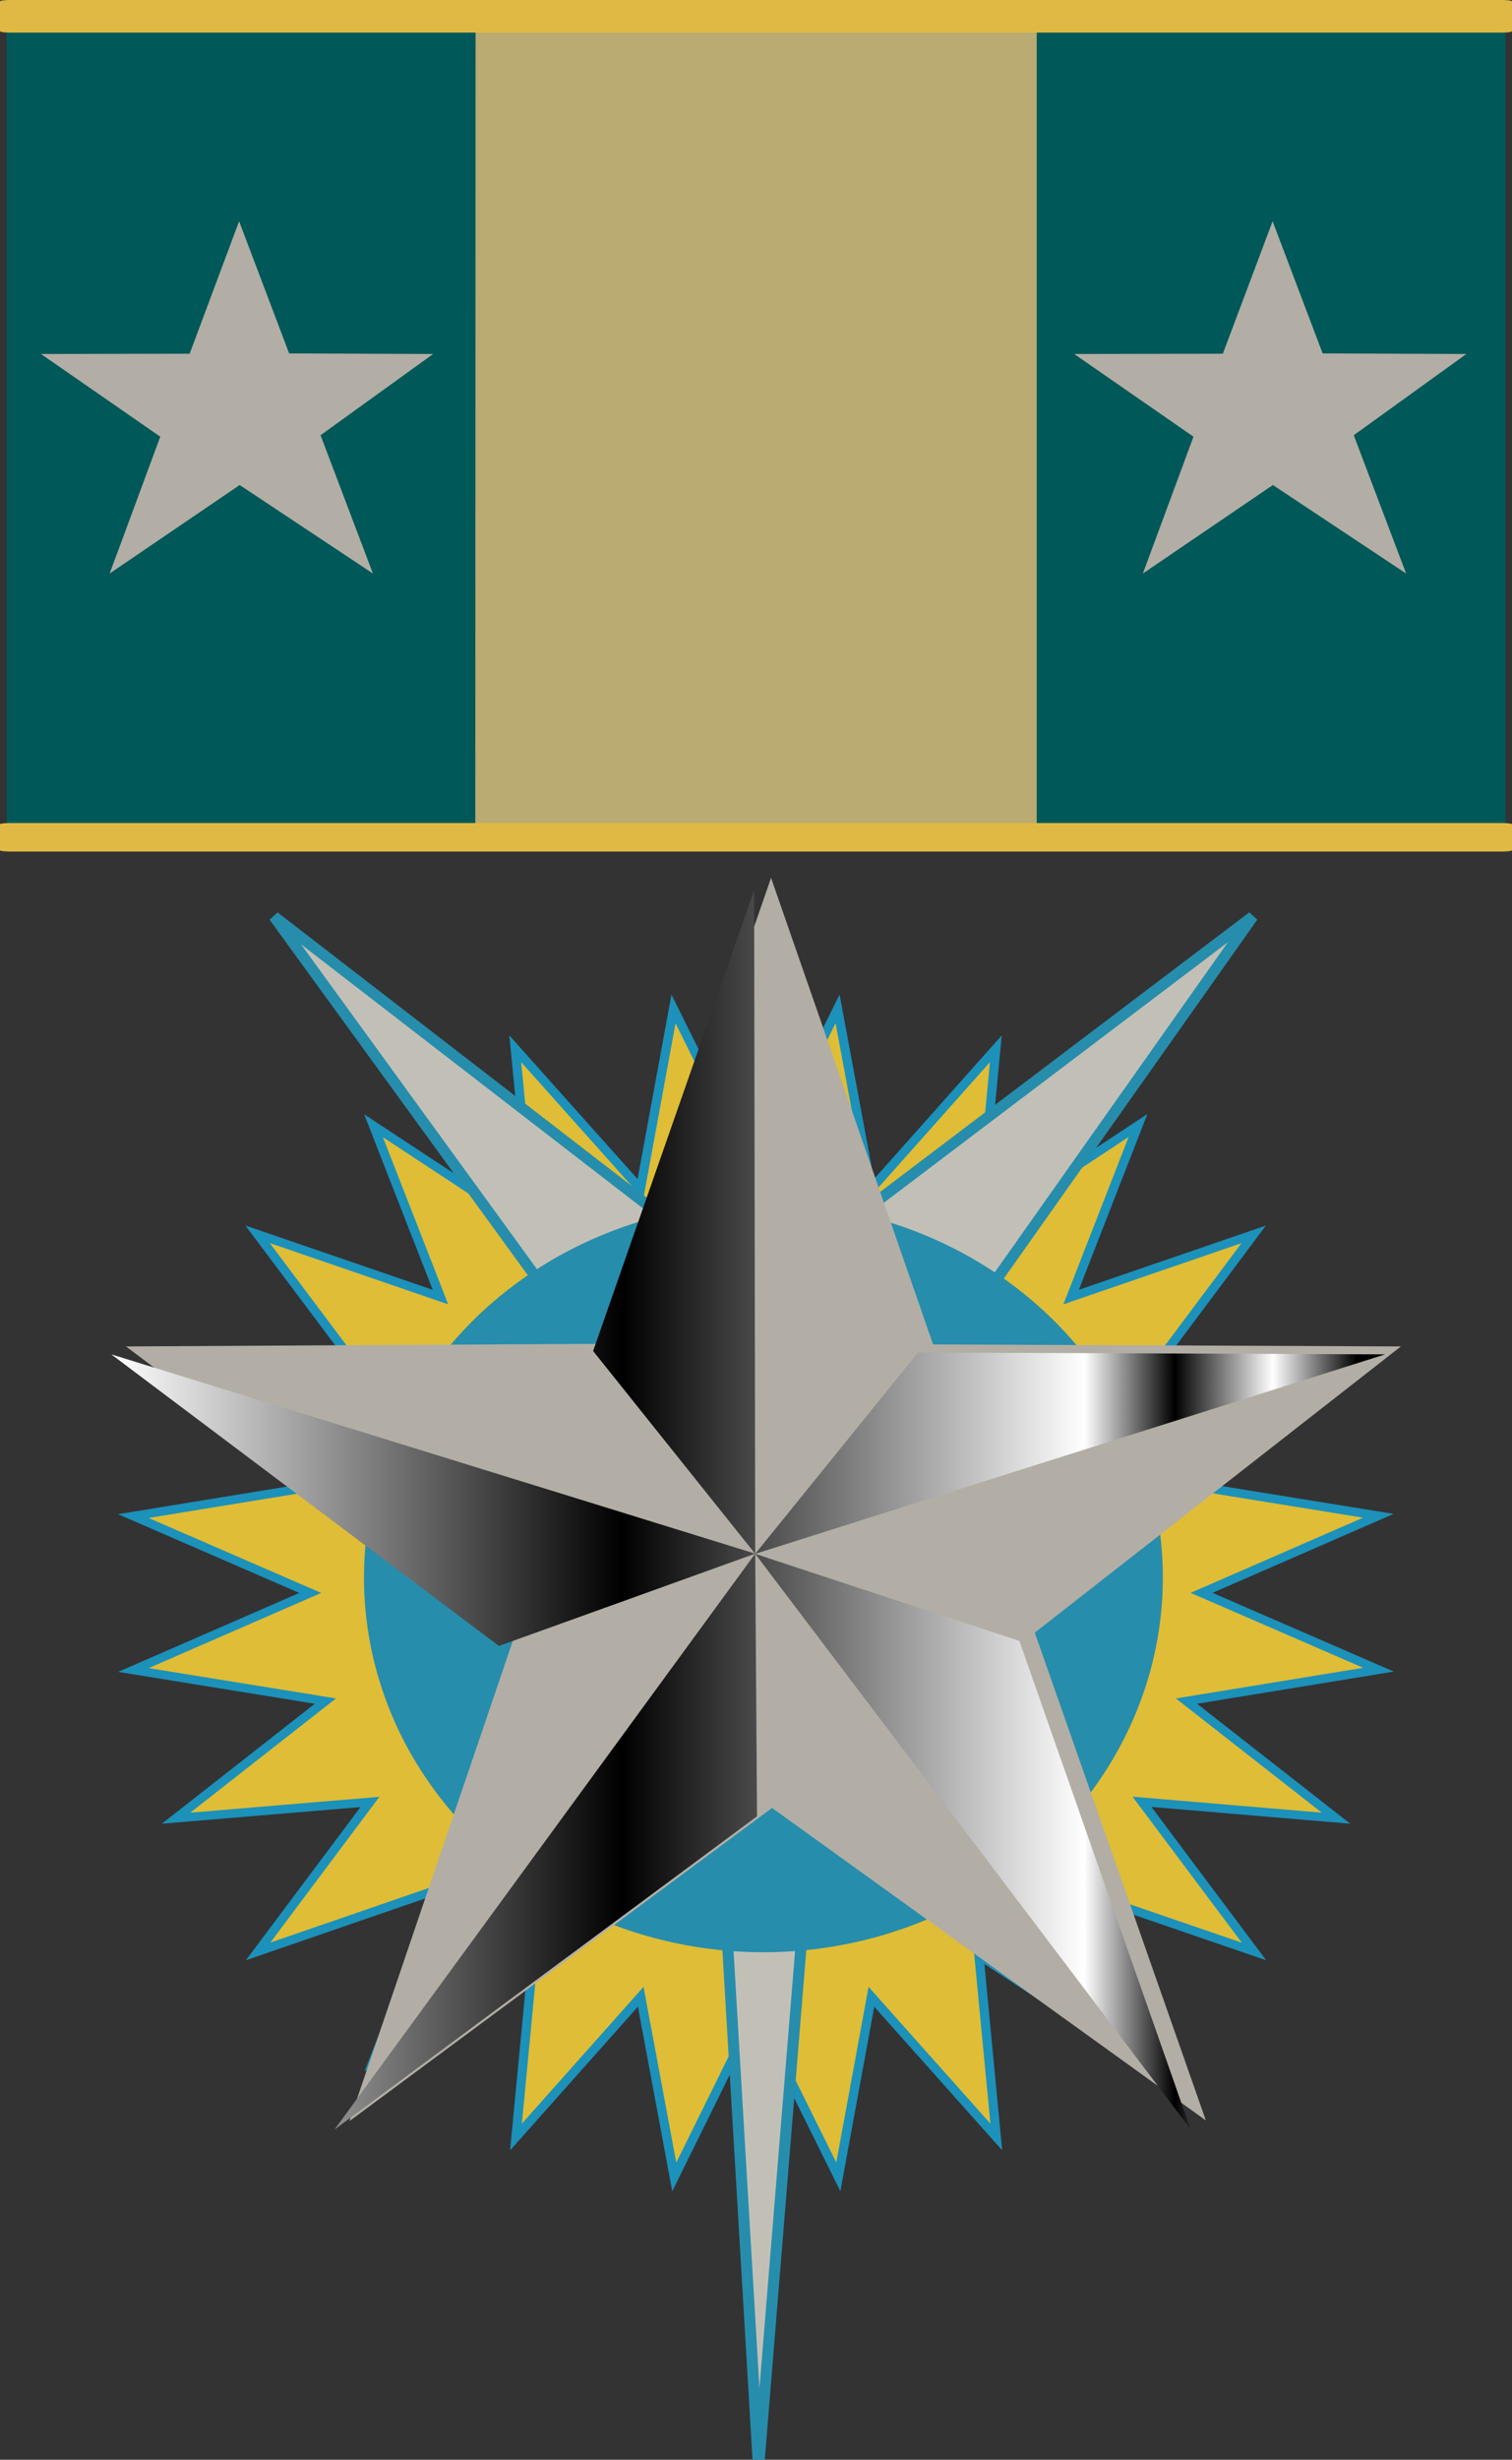 <svg xmlns="http://www.w3.org/2000/svg" xmlns:xlink="http://www.w3.org/1999/xlink" viewBox="0 0 5.198 8.449"><rect x="0" y="0" width="5.198" height="8.449" fill="#333333" stroke="none"/><defs><linearGradient y2="122.2" x2="60.499" y1="-0.503" x1="39.333" gradientUnits="userSpaceOnUse" id="a"><stop offset="0" stop-color="#fff"/><stop offset="0.401"/><stop offset="0.764" stop-color="#fff"/><stop offset="0.835"/><stop offset="0.912" stop-color="#fff"/><stop offset="0.978"/></linearGradient><linearGradient xlink:href="#a" id="b" x1="113.522" y1="72.117" x2="120.65" y2="72.117" gradientUnits="userSpaceOnUse"/><linearGradient xlink:href="#a" id="c" gradientUnits="userSpaceOnUse" x1="113.522" y1="72.117" x2="120.65" y2="72.117"/><linearGradient xlink:href="#a" id="d" gradientUnits="userSpaceOnUse" x1="113.522" y1="72.117" x2="120.65" y2="72.117"/><linearGradient xlink:href="#a" id="e" gradientUnits="userSpaceOnUse" x1="113.522" y1="72.117" x2="120.65" y2="72.117"/><linearGradient xlink:href="#a" id="f" gradientUnits="userSpaceOnUse" x1="113.522" y1="72.117" x2="120.65" y2="72.117"/><linearGradient xlink:href="#a" id="g" gradientUnits="userSpaceOnUse" x1="113.522" y1="72.117" x2="120.65" y2="72.117"/></defs><path fill="#015858" fill-rule="evenodd" d="M.023 0h5.153v2.918H.023z"/><path fill="#b9ab71" fill-rule="evenodd" d="M1.635 0h1.929v2.918h-1.93z"/><path d="M.036 0h5.126c.02 0 .036.002.036.005v.102c0 .003-.016.005-.036.005H.036C.016.112 0 .11 0 .107V.005C0 .002.016 0 .036 0zM.036 2.827h5.126c.02 0 .036.002.036.004v.09c0 .002-.016.004-.036.004H.036c-.02 0-.036-.002-.036-.004v-.09c0-.002.016-.004.036-.004z" fill="#e0b944"/><path d="M.652 1.215L.822.76l.172.454.495.002-.387.279.18.475-.458-.304-.447.304.174-.47-.41-.284zM4.204 1.215L4.375.76l.172.454.494.002-.387.279.18.475-.458-.304-.447.304.174-.47-.41-.284z" fill="#b2aea5" fill-rule="evenodd"/><g transform="matrix(1.193 0 0 1.158 -97.436 -113.483)"><path d="M85.592 104.835l-.626-.395.102.733-.502-.544-.09.735-.345-.656-.278.687-.163-.723-.446.591.03-.74-.585.455.22-.707-.681.289.395-.626-.733.102.544-.502-.735-.09.656-.345-.687-.278.723-.163-.591-.446.74.03-.456-.585.707.22-.288-.681.626.395-.103-.733.503.544.09-.735.345.656.278-.687.163.723.446-.591-.03.74.585-.456-.22.707.681-.288-.395.626.733-.103-.544.503.735.09-.656.345.687.278-.723.163.591.446-.74-.03.455.585-.707-.22z" transform="matrix(.757 .036 -.037 .731 24.039 24.394)" fill="#dfbd36" fill-rule="evenodd" stroke="#1c91ba" stroke-width=".035"/><path d="M85.283 100.718l-1.198 1.746-.226 2.855-.164-2.855-1.232-1.746 1.396 1.11z" fill="#c2c0b6" fill-rule="evenodd" stroke="#268dac" stroke-width=".032"/><ellipse cx="83.873" cy="102.679" rx="1.151" ry="1.111" fill="#268dac" fill-rule="evenodd"/><path d="M83.43 101.985l.465-1.382.467 1.384 1.348.006-1.055.849.493 1.447-1.25-.927-1.218.929.474-1.434-1.118-.864z" fill="#b2aea5" fill-rule="evenodd"/><g transform="matrix(.515 0 0 .553 23.53 62.597)" fill="url(#b)"><path d="M117.135 73.761l-2.364 1.68 2.354-3.089z" fill="url(#c)"/><path d="M117.125 72.352l-1.434.495-2.169-1.564z" fill="url(#d)"/><path d="M117.125 72.353l-.907-1.088.901-2.472z" fill="url(#e)"/><path d="M118.036 71.273l2.614.01-3.525 1.07z" fill="url(#f)"/><path d="M118.603 72.82l.958 2.619-2.436-3.086z" fill="url(#g)"/></g></g></svg>